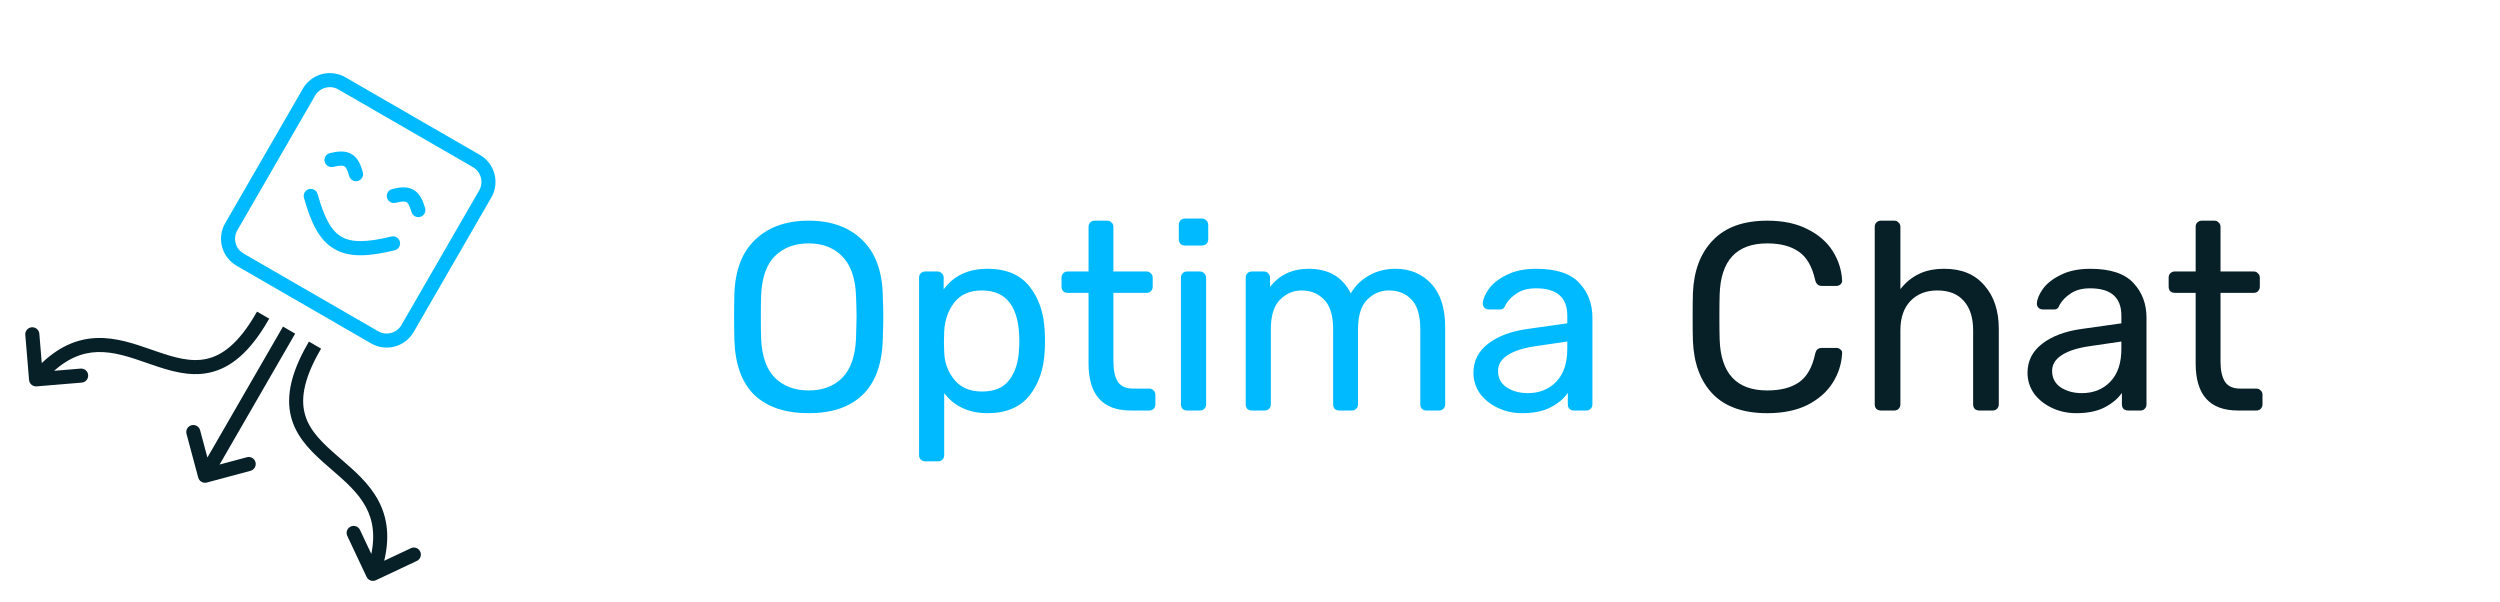 <svg width="187" height="45" viewBox="0 0 187 45" fill="none" xmlns="http://www.w3.org/2000/svg">
<path d="M60.491 30.906C58.744 30.906 57.391 30.453 56.431 29.546C55.484 28.626 54.984 27.246 54.931 25.406C54.918 25.006 54.911 24.439 54.911 23.706C54.911 22.973 54.918 22.413 54.931 22.026C54.984 20.226 55.504 18.859 56.491 17.926C57.478 16.979 58.811 16.506 60.491 16.506C62.158 16.506 63.484 16.979 64.471 17.926C65.458 18.859 65.978 20.226 66.031 22.026C66.058 22.799 66.071 23.359 66.071 23.706C66.071 24.039 66.058 24.606 66.031 25.406C65.978 27.246 65.471 28.626 64.511 29.546C63.564 30.453 62.224 30.906 60.491 30.906ZM60.491 29.206C61.544 29.206 62.384 28.886 63.011 28.246C63.638 27.606 63.978 26.626 64.031 25.306C64.058 24.506 64.071 23.973 64.071 23.706C64.071 23.413 64.058 22.879 64.031 22.106C63.978 20.786 63.631 19.806 62.991 19.166C62.364 18.526 61.531 18.206 60.491 18.206C59.438 18.206 58.591 18.526 57.951 19.166C57.324 19.806 56.984 20.786 56.931 22.106C56.918 22.493 56.911 23.026 56.911 23.706C56.911 24.373 56.918 24.906 56.931 25.306C56.984 26.626 57.324 27.606 57.951 28.246C58.591 28.886 59.438 29.206 60.491 29.206ZM69.206 34.506C69.073 34.506 68.959 34.459 68.866 34.366C68.786 34.286 68.746 34.179 68.746 34.046V20.766C68.746 20.633 68.786 20.526 68.866 20.446C68.959 20.353 69.073 20.306 69.206 20.306H70.126C70.259 20.306 70.366 20.353 70.446 20.446C70.539 20.526 70.586 20.633 70.586 20.766V21.646C71.333 20.619 72.426 20.106 73.866 20.106C75.266 20.106 76.313 20.546 77.006 21.426C77.713 22.306 78.093 23.439 78.146 24.826C78.159 24.973 78.166 25.199 78.166 25.506C78.166 25.813 78.159 26.039 78.146 26.186C78.093 27.559 77.713 28.693 77.006 29.586C76.299 30.466 75.253 30.906 73.866 30.906C72.479 30.906 71.399 30.406 70.626 29.406V34.046C70.626 34.179 70.586 34.286 70.506 34.366C70.426 34.459 70.319 34.506 70.186 34.506H69.206ZM73.446 29.286C74.393 29.286 75.079 28.993 75.506 28.406C75.946 27.819 76.186 27.046 76.226 26.086C76.239 25.953 76.246 25.759 76.246 25.506C76.246 22.986 75.313 21.726 73.446 21.726C72.526 21.726 71.833 22.033 71.366 22.646C70.913 23.246 70.666 23.966 70.626 24.806L70.606 25.566L70.626 26.346C70.653 27.133 70.906 27.819 71.386 28.406C71.866 28.993 72.553 29.286 73.446 29.286ZM84.583 30.706C82.476 30.706 81.423 29.533 81.423 27.186V21.906H79.863C79.73 21.906 79.616 21.866 79.523 21.786C79.443 21.693 79.403 21.579 79.403 21.446V20.766C79.403 20.633 79.443 20.526 79.523 20.446C79.616 20.353 79.73 20.306 79.863 20.306H81.423V16.966C81.423 16.833 81.463 16.726 81.543 16.646C81.636 16.553 81.75 16.506 81.883 16.506H82.823C82.956 16.506 83.063 16.553 83.143 16.646C83.236 16.726 83.283 16.833 83.283 16.966V20.306H85.763C85.896 20.306 86.003 20.353 86.083 20.446C86.176 20.526 86.223 20.633 86.223 20.766V21.446C86.223 21.579 86.176 21.693 86.083 21.786C86.003 21.866 85.896 21.906 85.763 21.906H83.283V27.046C83.283 27.713 83.396 28.219 83.623 28.566C83.85 28.899 84.223 29.066 84.743 29.066H85.963C86.096 29.066 86.203 29.113 86.283 29.206C86.376 29.286 86.423 29.393 86.423 29.526V30.246C86.423 30.379 86.376 30.493 86.283 30.586C86.203 30.666 86.096 30.706 85.963 30.706H84.583ZM88.635 18.366C88.502 18.366 88.389 18.326 88.296 18.246C88.216 18.153 88.175 18.039 88.175 17.906V16.826C88.175 16.693 88.216 16.579 88.296 16.486C88.389 16.393 88.502 16.346 88.635 16.346H89.895C90.029 16.346 90.142 16.393 90.236 16.486C90.329 16.579 90.376 16.693 90.376 16.826V17.906C90.376 18.039 90.329 18.153 90.236 18.246C90.142 18.326 90.029 18.366 89.895 18.366H88.635ZM88.796 30.706C88.662 30.706 88.549 30.666 88.456 30.586C88.376 30.493 88.335 30.379 88.335 30.246V20.766C88.335 20.633 88.376 20.526 88.456 20.446C88.549 20.353 88.662 20.306 88.796 20.306H89.755C89.889 20.306 89.996 20.353 90.076 20.446C90.169 20.526 90.216 20.633 90.216 20.766V30.246C90.216 30.379 90.169 30.493 90.076 30.586C89.996 30.666 89.889 30.706 89.755 30.706H88.796ZM93.639 30.706C93.506 30.706 93.393 30.666 93.299 30.586C93.219 30.493 93.179 30.379 93.179 30.246V20.766C93.179 20.633 93.219 20.526 93.299 20.446C93.393 20.353 93.506 20.306 93.639 20.306H94.539C94.673 20.306 94.779 20.353 94.859 20.446C94.953 20.526 94.999 20.633 94.999 20.766V21.466C95.693 20.559 96.659 20.106 97.899 20.106C99.379 20.106 100.426 20.719 101.039 21.946C101.359 21.386 101.813 20.939 102.399 20.606C102.986 20.273 103.646 20.106 104.379 20.106C105.473 20.106 106.366 20.479 107.059 21.226C107.753 21.973 108.099 23.053 108.099 24.466V30.246C108.099 30.379 108.053 30.493 107.959 30.586C107.879 30.666 107.773 30.706 107.639 30.706H106.699C106.566 30.706 106.453 30.666 106.359 30.586C106.279 30.493 106.239 30.379 106.239 30.246V24.646C106.239 23.606 106.019 22.859 105.579 22.406C105.153 21.953 104.586 21.726 103.879 21.726C103.253 21.726 102.713 21.959 102.259 22.426C101.806 22.879 101.579 23.619 101.579 24.646V30.246C101.579 30.379 101.533 30.493 101.439 30.586C101.359 30.666 101.253 30.706 101.119 30.706H100.179C100.046 30.706 99.933 30.666 99.839 30.586C99.759 30.493 99.719 30.379 99.719 30.246V24.646C99.719 23.606 99.493 22.859 99.039 22.406C98.599 21.953 98.039 21.726 97.359 21.726C96.733 21.726 96.193 21.959 95.739 22.426C95.286 22.879 95.059 23.613 95.059 24.626V30.246C95.059 30.379 95.013 30.493 94.919 30.586C94.839 30.666 94.733 30.706 94.599 30.706H93.639ZM113.853 30.906C113.199 30.906 112.593 30.773 112.033 30.506C111.473 30.239 111.026 29.879 110.693 29.426C110.373 28.959 110.213 28.446 110.213 27.886C110.213 27.006 110.573 26.286 111.293 25.726C112.026 25.153 113.013 24.779 114.253 24.606L117.233 24.186V23.606C117.233 22.246 116.453 21.566 114.893 21.566C114.306 21.566 113.826 21.693 113.453 21.946C113.079 22.186 112.799 22.473 112.613 22.806C112.573 22.926 112.519 23.013 112.453 23.066C112.399 23.119 112.319 23.146 112.213 23.146H111.353C111.233 23.146 111.126 23.106 111.033 23.026C110.953 22.933 110.913 22.826 110.913 22.706C110.926 22.386 111.073 22.026 111.353 21.626C111.646 21.213 112.093 20.859 112.693 20.566C113.293 20.259 114.033 20.106 114.913 20.106C116.406 20.106 117.479 20.459 118.133 21.166C118.786 21.859 119.113 22.726 119.113 23.766V30.246C119.113 30.379 119.066 30.493 118.973 30.586C118.893 30.666 118.786 30.706 118.653 30.706H117.733C117.599 30.706 117.486 30.666 117.393 30.586C117.313 30.493 117.273 30.379 117.273 30.246V29.386C116.979 29.813 116.553 30.173 115.993 30.466C115.433 30.759 114.719 30.906 113.853 30.906ZM114.273 29.406C115.139 29.406 115.846 29.126 116.393 28.566C116.953 27.993 117.233 27.173 117.233 26.106V25.546L114.913 25.886C113.966 26.019 113.253 26.246 112.773 26.566C112.293 26.873 112.053 27.266 112.053 27.746C112.053 28.279 112.273 28.693 112.713 28.986C113.153 29.266 113.673 29.406 114.273 29.406Z" fill="#00BAFF"/>
<path d="M132.19 30.906C130.403 30.906 129.043 30.426 128.11 29.466C127.19 28.506 126.697 27.179 126.63 25.486C126.617 25.126 126.61 24.539 126.61 23.726C126.61 22.899 126.617 22.299 126.63 21.926C126.697 20.246 127.197 18.926 128.13 17.966C129.063 16.993 130.417 16.506 132.19 16.506C133.377 16.506 134.383 16.719 135.21 17.146C136.037 17.559 136.663 18.106 137.09 18.786C137.517 19.466 137.75 20.193 137.79 20.966V21.006C137.79 21.113 137.743 21.206 137.65 21.286C137.57 21.353 137.477 21.386 137.37 21.386H136.27C136.003 21.386 135.837 21.233 135.77 20.926C135.543 19.926 135.137 19.226 134.55 18.826C133.963 18.413 133.177 18.206 132.19 18.206C129.897 18.206 128.71 19.479 128.63 22.026C128.617 22.386 128.61 22.939 128.61 23.686C128.61 24.433 128.617 24.999 128.63 25.386C128.71 27.933 129.897 29.206 132.19 29.206C133.177 29.206 133.963 29.006 134.55 28.606C135.15 28.193 135.557 27.486 135.77 26.486C135.81 26.313 135.87 26.193 135.95 26.126C136.03 26.059 136.137 26.026 136.27 26.026H137.37C137.49 26.026 137.59 26.066 137.67 26.146C137.763 26.213 137.803 26.306 137.79 26.426C137.75 27.213 137.517 27.946 137.09 28.626C136.663 29.306 136.037 29.859 135.21 30.286C134.383 30.699 133.377 30.906 132.19 30.906ZM140.69 30.706C140.557 30.706 140.444 30.666 140.35 30.586C140.27 30.493 140.23 30.379 140.23 30.246V16.966C140.23 16.833 140.27 16.726 140.35 16.646C140.444 16.553 140.557 16.506 140.69 16.506H141.69C141.824 16.506 141.93 16.553 142.01 16.646C142.104 16.726 142.15 16.833 142.15 16.966V21.626C142.537 21.133 142.99 20.759 143.51 20.506C144.03 20.239 144.677 20.106 145.45 20.106C146.73 20.106 147.724 20.519 148.43 21.346C149.15 22.159 149.51 23.246 149.51 24.606V30.246C149.51 30.379 149.464 30.493 149.37 30.586C149.29 30.666 149.184 30.706 149.05 30.706H148.05C147.917 30.706 147.804 30.666 147.71 30.586C147.63 30.493 147.59 30.379 147.59 30.246V24.706C147.59 23.759 147.357 23.026 146.89 22.506C146.437 21.986 145.777 21.726 144.91 21.726C144.07 21.726 143.397 21.993 142.89 22.526C142.397 23.046 142.15 23.773 142.15 24.706V30.246C142.15 30.379 142.104 30.493 142.01 30.586C141.93 30.666 141.824 30.706 141.69 30.706H140.69ZM155.298 30.906C154.645 30.906 154.038 30.773 153.478 30.506C152.918 30.239 152.471 29.879 152.138 29.426C151.818 28.959 151.658 28.446 151.658 27.886C151.658 27.006 152.018 26.286 152.738 25.726C153.471 25.153 154.458 24.779 155.698 24.606L158.678 24.186V23.606C158.678 22.246 157.898 21.566 156.338 21.566C155.751 21.566 155.271 21.693 154.898 21.946C154.525 22.186 154.245 22.473 154.058 22.806C154.018 22.926 153.965 23.013 153.898 23.066C153.845 23.119 153.765 23.146 153.658 23.146H152.798C152.678 23.146 152.571 23.106 152.478 23.026C152.398 22.933 152.358 22.826 152.358 22.706C152.371 22.386 152.518 22.026 152.798 21.626C153.091 21.213 153.538 20.859 154.138 20.566C154.738 20.259 155.478 20.106 156.358 20.106C157.851 20.106 158.925 20.459 159.578 21.166C160.231 21.859 160.558 22.726 160.558 23.766V30.246C160.558 30.379 160.511 30.493 160.418 30.586C160.338 30.666 160.231 30.706 160.098 30.706H159.178C159.045 30.706 158.931 30.666 158.838 30.586C158.758 30.493 158.718 30.379 158.718 30.246V29.386C158.425 29.813 157.998 30.173 157.438 30.466C156.878 30.759 156.165 30.906 155.298 30.906ZM155.718 29.406C156.585 29.406 157.291 29.126 157.838 28.566C158.398 27.993 158.678 27.173 158.678 26.106V25.546L156.358 25.886C155.411 26.019 154.698 26.246 154.218 26.566C153.738 26.873 153.498 27.266 153.498 27.746C153.498 28.279 153.718 28.693 154.158 28.986C154.598 29.266 155.118 29.406 155.718 29.406ZM167.395 30.706C165.289 30.706 164.235 29.533 164.235 27.186V21.906H162.675C162.542 21.906 162.429 21.866 162.335 21.786C162.255 21.693 162.215 21.579 162.215 21.446V20.766C162.215 20.633 162.255 20.526 162.335 20.446C162.429 20.353 162.542 20.306 162.675 20.306H164.235V16.966C164.235 16.833 164.275 16.726 164.355 16.646C164.449 16.553 164.562 16.506 164.695 16.506H165.635C165.769 16.506 165.875 16.553 165.955 16.646C166.049 16.726 166.095 16.833 166.095 16.966V20.306H168.575C168.709 20.306 168.815 20.353 168.895 20.446C168.989 20.526 169.035 20.633 169.035 20.766V21.446C169.035 21.579 168.989 21.693 168.895 21.786C168.815 21.866 168.709 21.906 168.575 21.906H166.095V27.046C166.095 27.713 166.209 28.219 166.435 28.566C166.662 28.899 167.035 29.066 167.555 29.066H168.775C168.909 29.066 169.015 29.113 169.095 29.206C169.189 29.286 169.235 29.393 169.235 29.526V30.246C169.235 30.379 169.189 30.493 169.095 30.586C169.015 30.666 168.909 30.706 168.775 30.706H167.395Z" fill="#071F27"/>
<path fill-rule="evenodd" clip-rule="evenodd" d="M36.621 14.697L30.811 24.76C30.21 25.802 28.877 26.159 27.835 25.558L17.771 19.747C16.729 19.146 16.372 17.813 16.974 16.771L22.784 6.707C23.386 5.665 24.718 5.308 25.76 5.91L35.824 11.72C36.866 12.322 37.223 13.654 36.621 14.697ZM30.16 24.384L35.97 14.321C36.364 13.638 36.131 12.765 35.448 12.371L25.384 6.561C24.702 6.167 23.829 6.401 23.435 7.083L17.625 17.147C17.231 17.829 17.465 18.702 18.147 19.096L28.211 24.907C28.893 25.3 29.766 25.067 30.16 24.384Z" fill="#00BAFF" stroke="#00BAFF" stroke-width="0.3"/>
<path fill-rule="evenodd" clip-rule="evenodd" d="M29.767 18.117C29.816 18.321 29.691 18.526 29.488 18.576C27.578 19.041 26.162 19.12 25.089 18.498C24.013 17.876 23.395 16.619 22.882 14.758C22.826 14.555 22.945 14.346 23.147 14.29C23.35 14.235 23.559 14.353 23.615 14.556C24.124 16.402 24.678 17.383 25.469 17.841C26.263 18.3 27.41 18.3 29.308 17.838C29.512 17.788 29.717 17.913 29.767 18.117Z" fill="#00BAFF" stroke="#00BAFF" stroke-width="0.3" stroke-linecap="round" stroke-linejoin="bevel"/>
<path fill-rule="evenodd" clip-rule="evenodd" d="M24.431 12.058C24.381 11.854 24.506 11.649 24.71 11.599C25.283 11.46 25.798 11.409 26.216 11.65C26.637 11.893 26.843 12.365 26.997 12.924C27.052 13.126 26.934 13.335 26.732 13.391C26.529 13.447 26.32 13.328 26.264 13.126C26.114 12.582 25.972 12.387 25.836 12.308C25.698 12.229 25.451 12.201 24.89 12.337C24.686 12.387 24.481 12.262 24.431 12.058Z" fill="#00BAFF" stroke="#00BAFF" stroke-width="0.3" stroke-linecap="round" stroke-linejoin="bevel"/>
<path fill-rule="evenodd" clip-rule="evenodd" d="M31.397 16.078C31.599 16.019 31.714 15.808 31.655 15.607C31.49 15.041 31.276 14.569 30.858 14.328C30.437 14.086 29.926 14.143 29.365 14.289C29.162 14.342 29.04 14.549 29.093 14.752C29.145 14.956 29.353 15.077 29.556 15.024C30.103 14.882 30.343 14.908 30.478 14.987C30.616 15.066 30.764 15.266 30.926 15.82C30.985 16.022 31.196 16.137 31.397 16.078Z" fill="#00BAFF" stroke="#00BAFF" stroke-width="0.3" stroke-linecap="round" stroke-linejoin="bevel"/>
<path fill-rule="evenodd" clip-rule="evenodd" d="M28.055 43.264C27.868 43.353 27.644 43.272 27.555 43.084L26.113 40.024C26.024 39.836 26.105 39.612 26.293 39.523C26.48 39.435 26.704 39.516 26.793 39.703L27.823 41.89C28.276 40.144 28.046 38.885 27.51 37.873C26.915 36.75 25.927 35.896 24.895 35.003C24.813 34.932 24.73 34.861 24.648 34.789C23.557 33.842 22.441 32.818 21.988 31.392C21.526 29.941 21.772 28.165 23.163 25.756L23.814 26.132C22.48 28.442 22.331 29.992 22.704 31.164C23.085 32.362 24.034 33.26 25.141 34.222C25.228 34.297 25.316 34.373 25.404 34.45C26.415 35.322 27.509 36.267 28.174 37.521C28.826 38.751 29.055 40.246 28.514 42.217L30.796 41.142C30.983 41.053 31.207 41.134 31.296 41.322C31.384 41.509 31.304 41.733 31.116 41.822L28.055 43.264Z" fill="#071F27" stroke="#071F27" stroke-width="0.3"/>
<path fill-rule="evenodd" clip-rule="evenodd" d="M2.323 28.408C2.341 28.615 2.522 28.768 2.729 28.751L6.101 28.47C6.308 28.453 6.462 28.271 6.445 28.064C6.427 27.857 6.246 27.703 6.039 27.721L3.63 27.922C4.916 26.657 6.121 26.226 7.265 26.185C8.535 26.139 9.769 26.567 11.058 27.015C11.161 27.05 11.264 27.086 11.367 27.121C12.733 27.592 14.177 28.047 15.639 27.727C17.127 27.401 18.542 26.299 19.932 23.891L19.281 23.515C17.948 25.825 16.68 26.729 15.478 26.992C14.25 27.261 12.998 26.888 11.611 26.41C11.503 26.373 11.393 26.335 11.283 26.296C10.022 25.857 8.656 25.382 7.238 25.433C5.847 25.483 4.438 26.033 3.001 27.487L2.792 24.973C2.774 24.767 2.593 24.613 2.386 24.63C2.179 24.647 2.025 24.829 2.042 25.036L2.323 28.408Z" fill="#071F27" stroke="#071F27" stroke-width="0.3"/>
<path fill-rule="evenodd" clip-rule="evenodd" d="M18.7 35.072L15.432 35.948C15.231 36.002 15.025 35.883 14.971 35.682L14.095 32.414C14.042 32.213 14.161 32.007 14.361 31.953C14.562 31.9 14.768 32.019 14.822 32.219L15.463 34.611L21.222 24.635L21.873 25.011L16.114 34.987L18.505 34.346C18.706 34.292 18.912 34.411 18.966 34.612C19.019 34.812 18.9 35.018 18.7 35.072Z" fill="#071F27" stroke="#071F27" stroke-width="0.3"/>
</svg>
